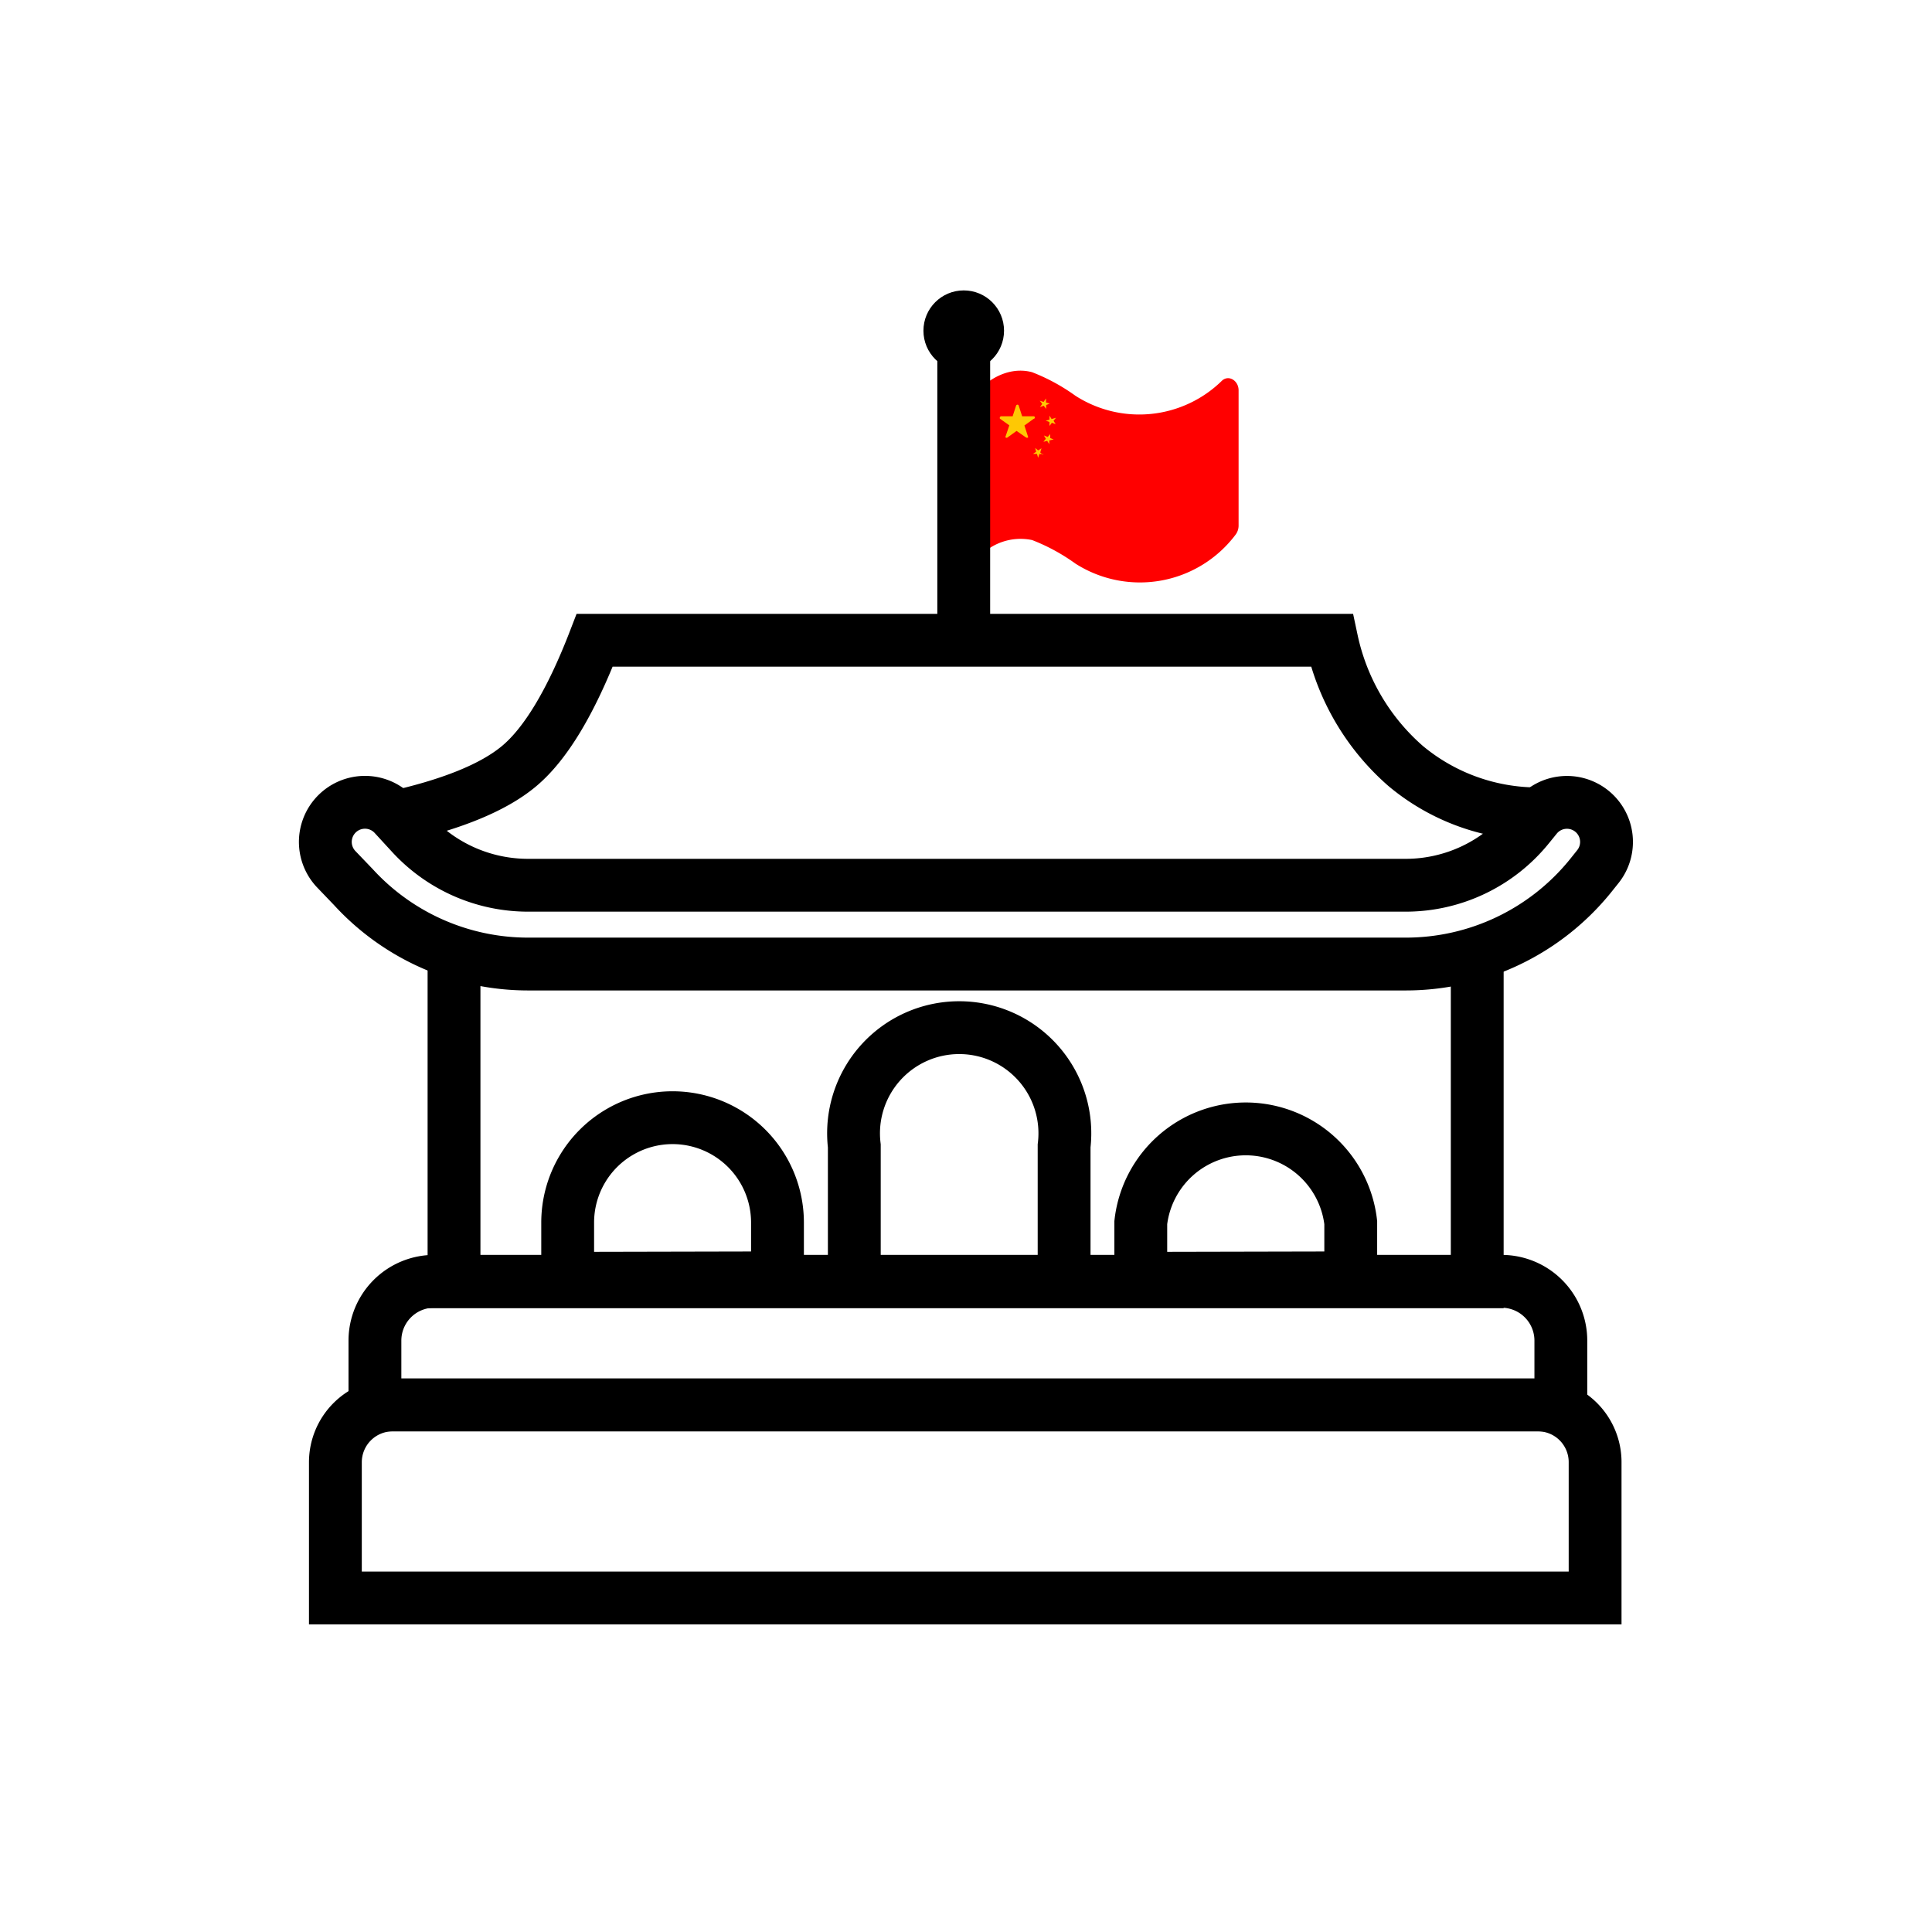 <svg id="图层_1" data-name="图层 1" xmlns="http://www.w3.org/2000/svg" viewBox="0 0 128 128"><defs><style>.cls-1{fill:red;}.cls-2{fill:none;stroke:#000;stroke-miterlimit:10;stroke-width:3.5px;}.cls-3{fill:#fec804;}</style></defs><title>beijing</title><path class="cls-1" d="M82.06,34.83a1,1,0,0,1-.19.58,7.93,7.93,0,0,1-10.62,1.93,12.81,12.81,0,0,0-2.87-1.56,3.74,3.74,0,0,0-3.64,1.27c-.45.47-1.14.1-1.14-.6V27.8a.86.86,0,0,1,.11-.45c1.15-2.08,3-3.14,4.67-2.69a12.81,12.81,0,0,1,2.87,1.56,7.82,7.82,0,0,0,9.71-1c.45-.41,1.1,0,1.1.64Z"/><polyline class="cls-2" points="97.87 63.89 97.87 84.92 30.08 84.92 30.08 63.89"/><path class="cls-2" d="M37.61,84.69V81a6.95,6.95,0,1,1,13.9,0v3.66Z"/><path class="cls-2" d="M56.6,84.92v-9a7,7,0,1,1,13.9,0v9"/><path class="cls-2" d="M75.58,84.69V81a7,7,0,0,1,13.91,0v3.66Z"/><path class="cls-2" d="M28.77,84.89H99.48a3.93,3.93,0,0,1,3.93,3.93v4.26H24.84V88.82A3.93,3.93,0,0,1,28.77,84.89Z"/><path class="cls-2" d="M26,93.08h75.89a3.79,3.79,0,0,1,3.79,3.79v9H22.22v-9A3.8,3.8,0,0,1,26,93.08Z"/><path class="cls-2" d="M25.85,54.21c3.95-.86,6.81-2,8.55-3.46s3.42-4.23,5-8.33H88.23a15.27,15.27,0,0,0,4.9,8.33,13.64,13.64,0,0,0,8.72,3.17"/><path class="cls-2" d="M22.25,57.56A2.62,2.62,0,0,1,26.11,54l1.13,1.23A10.48,10.48,0,0,0,35,58.65H93.12a10.46,10.46,0,0,0,8.13-3.87l.52-.64a2.62,2.62,0,0,1,4.09,3.28l0,0-.52.65a15.74,15.74,0,0,1-12.2,5.8H35a15.7,15.7,0,0,1-11.59-5.1Z"/><line class="cls-2" x1="63.85" y1="42.42" x2="63.85" y2="21.72"/><circle cx="63.85" cy="21.91" r="2.67"/><path class="cls-3" d="M68.56,27.64a.08.08,0,0,0-.08-.06h-.76l-.23-.71a.08.08,0,0,0-.08-.06.1.1,0,0,0-.09.06l-.23.71h-.75a.09.09,0,0,0-.09.06.09.09,0,0,0,0,.1l.62.44-.24.71a.09.09,0,0,0,0,.1.11.11,0,0,0,.11,0l.61-.44L68,29h.1a.09.09,0,0,0,0-.1l-.23-.71.61-.44A.09.09,0,0,0,68.56,27.64Z"/><path class="cls-3" d="M69.29,26.41h0l-.15.22-.25-.08h0a0,0,0,0,0,0,0l.16.21-.15.21s0,0,0,0h0l.25-.09.16.21s0,0,0,0,0,0,0,0v-.26l.24-.09h0v0s0,0,0,0l-.25-.07v-.26S69.3,26.41,69.29,26.41Z"/><path class="cls-3" d="M69.92,27.69s0,0,0,0l-.25.07-.14-.22h0s0,0,0,0v.26l-.25.07s0,0,0,0,0,0,0,0l.25.09v.26s0,0,0,0h0l.16-.21.25.09h0a0,0,0,0,0,0,0,0,0,0,0,0,0,0l-.14-.22.16-.2A0,0,0,0,0,69.92,27.69Z"/><path class="cls-3" d="M69.82,29.12s0,0,0,0l-.24-.1,0-.26s0,0,0,0a0,0,0,0,0,0,0l-.17.19-.25-.1h0a0,0,0,0,0,0,0l.13.22-.16.2a0,0,0,0,0,0,0l0,0,.25-.06.14.22h0s0,0,0,0l0-.25.26-.06Z"/><path class="cls-3" d="M69.12,30.14a0,0,0,0,0,0,0l-.2-.16L69,29.7s0,0,0,0a0,0,0,0,0,0,0l-.22.14-.2-.16h0s0,0,0,0l.07.25-.21.14s0,0,0,0l0,0h.26l.08.26a0,0,0,0,0,0,0h0l0,0,.08-.25h.26S69.12,30.15,69.12,30.14Z"/></svg>